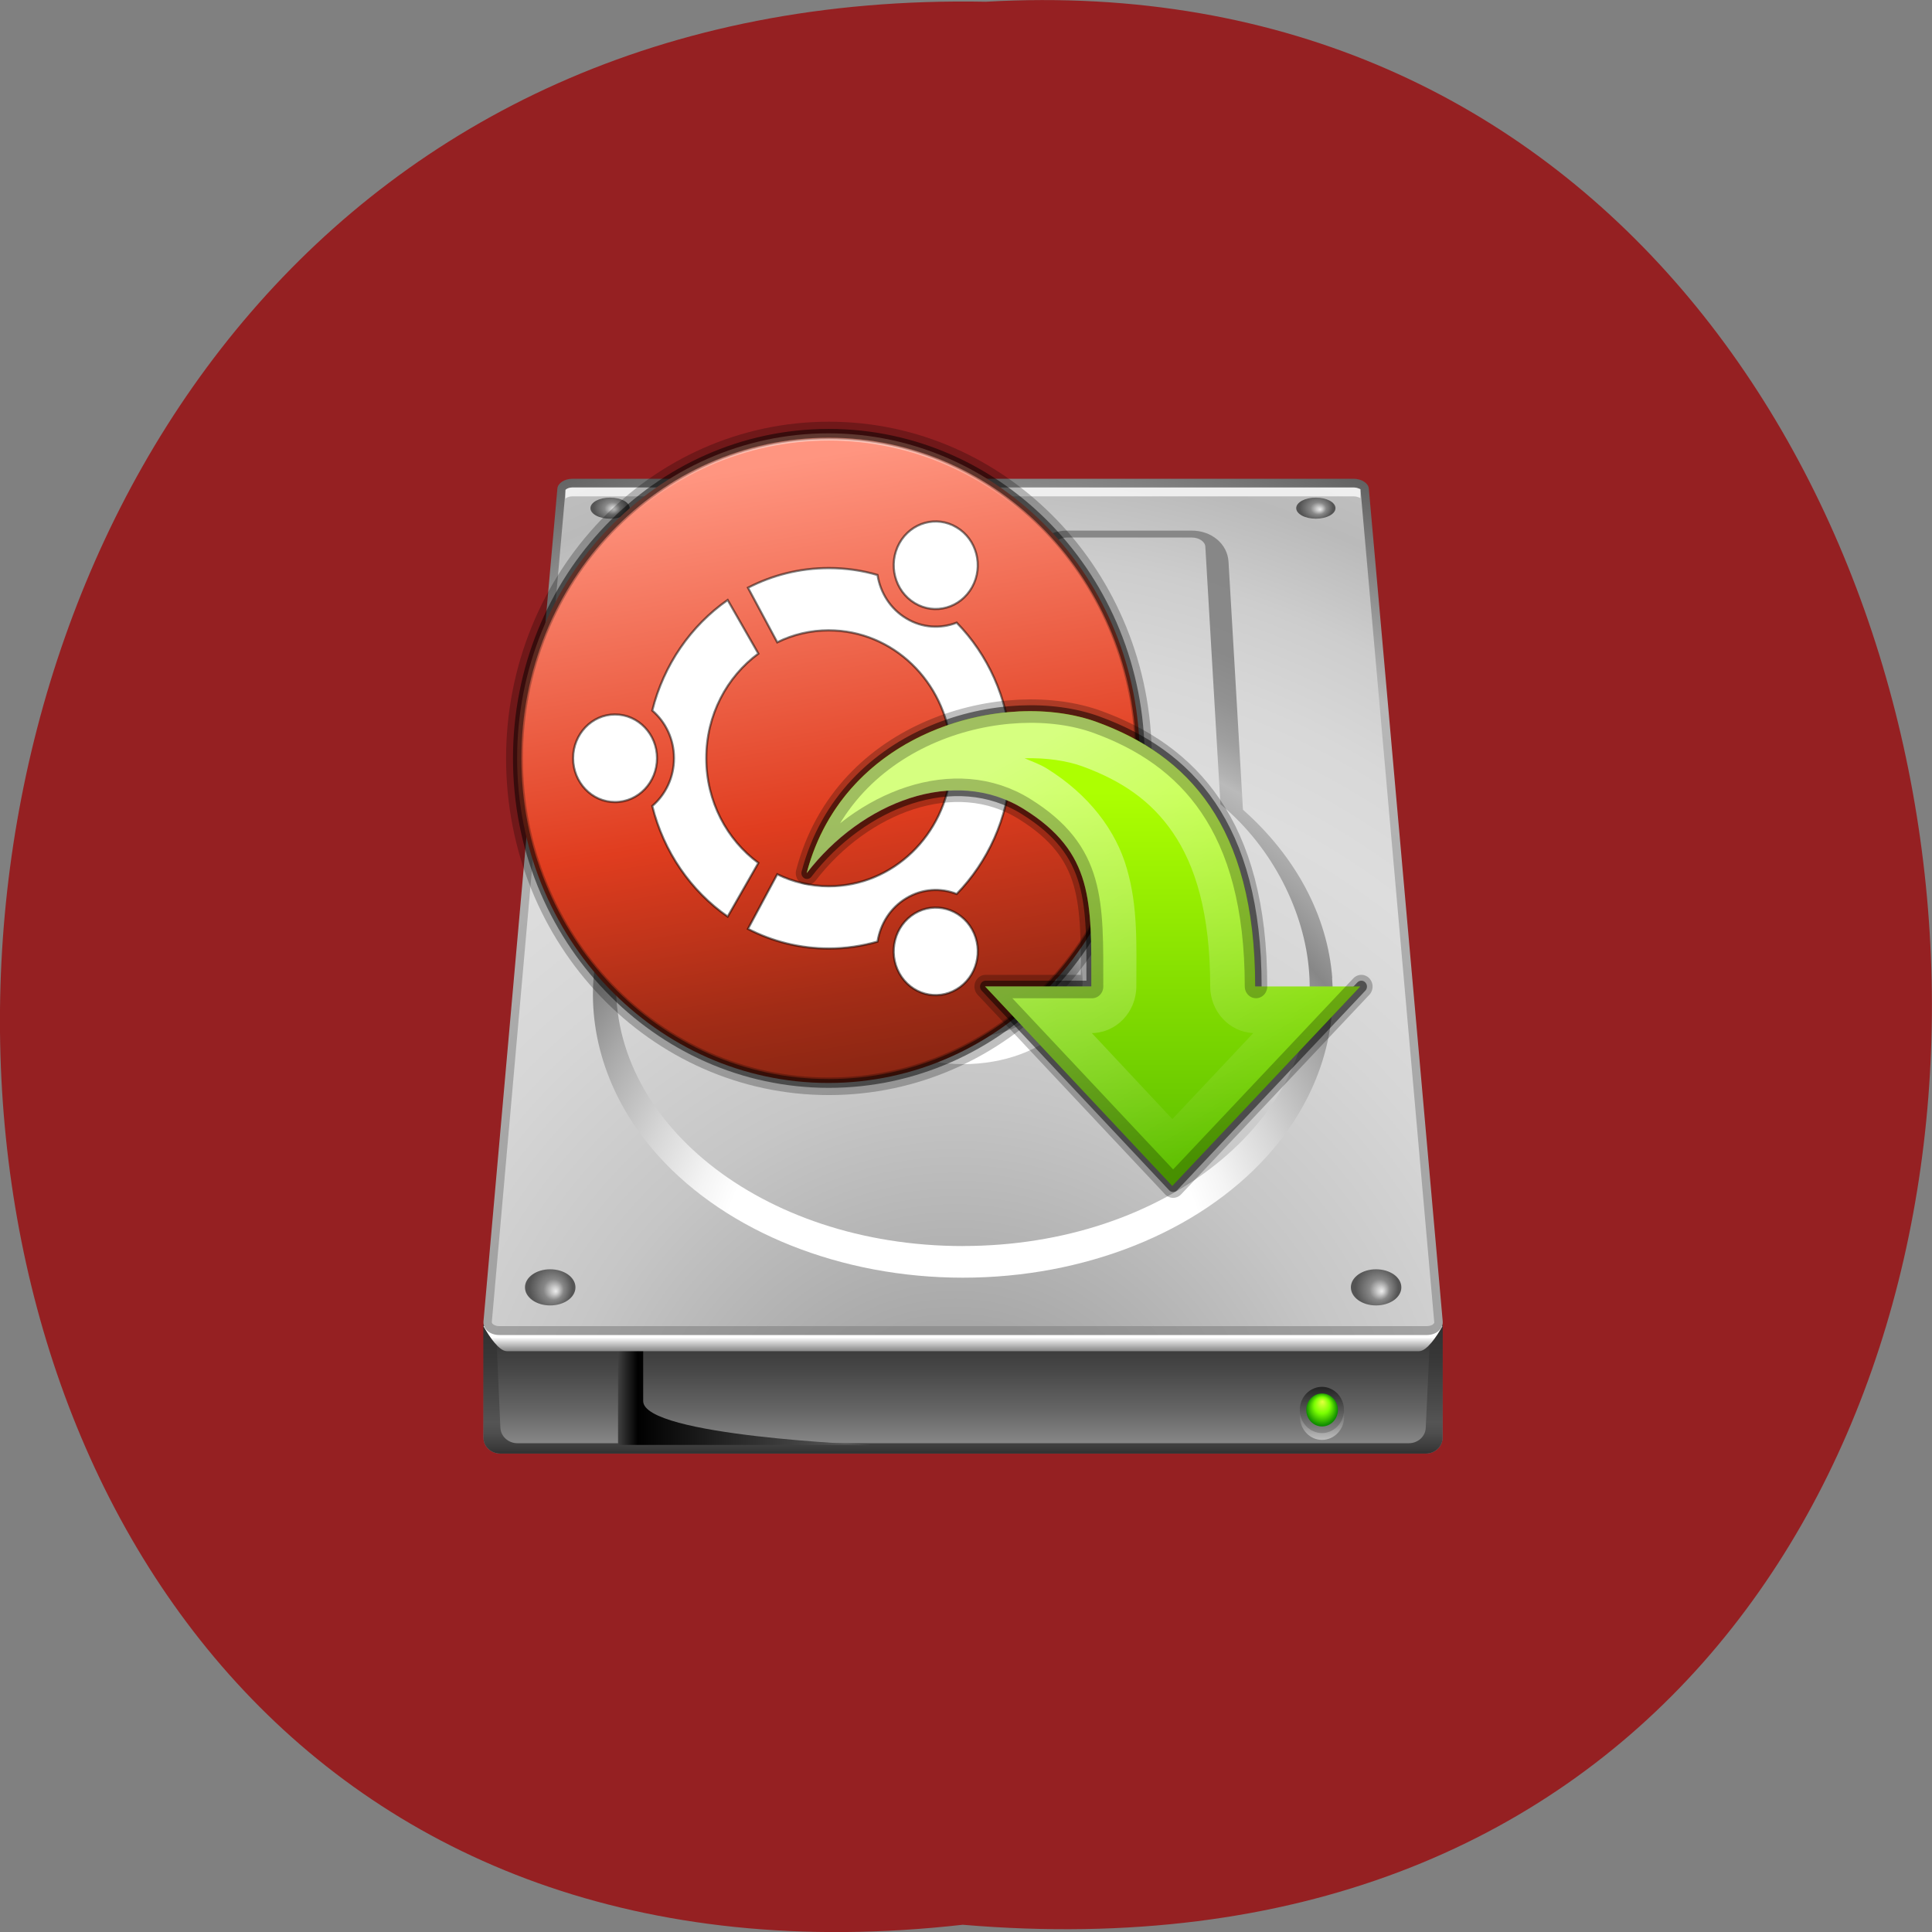 <svg xmlns="http://www.w3.org/2000/svg" xmlns:xlink="http://www.w3.org/1999/xlink" viewBox="0 0 48 48"><rect x="0" y="0" width="48" height="48" fill="#808080" stroke="none"/><defs><g id="M" clip-path="url(#L)"><path d="m 83.42 49.48 l -16.762 17.04 l -16.692 -17.04 h 9.474 c 0 -7.237 0.21 -11.44 -5.999 -15.15 c -6.209 -3.719 -14.492 -0.618 -19.383 5.465 c 3.364 -12.313 17.828 -15.723 25.872 -12.903 c 8.04 2.806 14.11 8.795 14.11 22.584" transform="matrix(0.279 0 0 0.291 10.548 10.112)" fill="none" stroke="#000" stroke-linejoin="round" stroke-linecap="round"/></g><g id="R" clip-path="url(#Q)"><path d="m 83.42 49.48 l -16.762 17.04 l -16.692 -17.04 h 9.474 c 0 -7.237 0.21 -11.44 -5.999 -15.15 c -6.209 -3.719 -14.492 -0.618 -19.383 5.465 c 3.364 -12.313 17.828 -15.723 25.872 -12.903 c 8.04 2.806 14.11 8.795 14.11 22.584" transform="matrix(0.279 0 0 0.291 10.548 10.112)" fill="none" stroke="#000" stroke-linejoin="round" stroke-linecap="round" stroke-width="2"/></g><clipPath id="Q"><path d="M 0,0 H48 V48 H0 z"/></clipPath><clipPath id="L"><path d="M 0,0 H48 V48 H0 z"/></clipPath><filter id="J" filterUnits="objectBoundingBox" x="0" y="0" width="48" height="48"><feColorMatrix type="matrix" in="SourceGraphic" values="0 0 0 0 1 0 0 0 0 1 0 0 0 0 1 0 0 0 1 0"/></filter><linearGradient id="B" gradientUnits="userSpaceOnUse" y1="114.17" x2="0" y2="108.92" gradientTransform="matrix(0.209 0 0 0.218 10.548 10.694)"><stop stop-color="#878787"/><stop offset="1" stop-color="#202020"/></linearGradient><linearGradient id="N" gradientUnits="userSpaceOnUse" y1="11.923" x2="0" y2="37.789" gradientTransform="matrix(0.342 0 0 0.355 18.705 15.454)"><stop stop-color="#adff01"/><stop offset="1" stop-color="#5fc000"/></linearGradient><linearGradient id="H" gradientUnits="userSpaceOnUse" x1="32.631" y1="4.587" x2="42.56" y2="64.987" gradientTransform="matrix(0.279 0 0 0.291 10.548 10.112)"><stop stop-color="#ff9580"/><stop offset="0.5" stop-color="#e03d1f"/><stop offset="0.75" stop-color="#a22c16"/><stop offset="1" stop-color="#701f0f"/></linearGradient><linearGradient id="A" gradientUnits="userSpaceOnUse" y1="114.92" x2="0" y2="109.67" gradientTransform="matrix(0.209 0 0 0.218 10.548 10.694)"><stop stop-color="#bababa"/><stop offset="1" stop-color="#313131"/></linearGradient><linearGradient id="O" gradientUnits="userSpaceOnUse" x1="49.998" y1="30.707" x2="68.25" y2="65.01" gradientTransform="matrix(0.279 0 0 0.291 10.548 10.112)" xlink:href="#I"/><linearGradient id="I" gradientUnits="userSpaceOnUse" y1="13.4" x2="0" y2="16.387" gradientTransform="matrix(2.174 0 0 2.337 -312.78 -29.24)"><stop stop-color="#fff" stop-opacity="0.502"/><stop offset="1" stop-color="#fff" stop-opacity="0"/></linearGradient><linearGradient id="0" gradientUnits="userSpaceOnUse" y1="89.37" x2="0" y2="78.37" gradientTransform="matrix(0.279 0 0 0.291 10.548 10.112)"><stop stop-color="#878787"/><stop offset="0.279" stop-color="#646464"/><stop offset="0.565" stop-color="#494949"/><stop offset="0.815" stop-color="#373737"/><stop offset="1" stop-color="#313131"/></linearGradient><linearGradient id="4" gradientUnits="userSpaceOnUse" y1="80.64" x2="0" y2="78.48" gradientTransform="matrix(0.279 0 0 0.291 10.548 10.112)"><stop stop-color="#878787"/><stop offset="0.167" stop-color="#a8a8a8"/><stop offset="0.532" stop-color="#f8f8f8"/><stop offset="0.562" stop-color="#fff"/></linearGradient><linearGradient id="2" gradientUnits="userSpaceOnUse" y1="88.49" x2="0" y2="77.76" gradientTransform="matrix(0.279 0 0 0.291 10.548 10.112)" xlink:href="#0"/><linearGradient id="3" gradientUnits="userSpaceOnUse" x1="17.25" x2="39.75" gradientTransform="matrix(0.279 0 0 0.291 10.548 10.112)"><stop stop-color="#3f3f3f"/><stop offset="0.077" stop-color="#000"/><stop offset="1" stop-color="#606060"/></linearGradient><linearGradient id="1" gradientUnits="userSpaceOnUse" y1="89.37" x2="0" y2="78.37" gradientTransform="matrix(0.279 0 0 0.291 10.548 10.112)"><stop stop-color="#313131"/><stop offset="0.056" stop-color="#3d3d3d"/><stop offset="0.163" stop-color="#4e4e4e"/><stop offset="0.243" stop-color="#545454"/><stop offset="0.417" stop-color="#494949"/><stop offset="0.752" stop-color="#373737"/><stop offset="1" stop-color="#313131"/></linearGradient><mask id="P"><g filter="url(#J)"><path fill-opacity="0.251" d="M 0,0 H48 V48 H0 z"/></g></mask><mask id="K"><g filter="url(#J)"><path fill-opacity="0.502" d="M 0,0 H48 V48 H0 z"/></g></mask><radialGradient id="9" gradientUnits="userSpaceOnUse" cx="43.5" cy="41.75" r="52.588" gradientTransform="matrix(0.279 0 0 0.291 10.548 10.112)"><stop offset="0.45" stop-color="#fff"/><stop offset="0.58" stop-color="#9f9f9f"/><stop offset="0.988" stop-color="#3f3f3f"/></radialGradient><radialGradient id="5" gradientUnits="userSpaceOnUse" cx="47.25" cy="95" r="121.5" gradientTransform="matrix(0.279 0 0 0.291 10.548 10.112)"><stop stop-color="#878787"/><stop offset="0.654" stop-color="#b7b7b7"/><stop offset="0.811" stop-color="#545454"/></radialGradient><radialGradient id="8" gradientUnits="userSpaceOnUse" cx="47.625" cy="58.25" r="23.625" gradientTransform="matrix(0.279 0 0 0.291 10.548 10.112)"><stop offset="0.325" stop-color="#fff"/><stop offset="0.427" stop-color="#d6d6d6"/><stop offset="0.562" stop-color="#878787"/><stop offset="0.692" stop-color="#e7e7e7"/></radialGradient><radialGradient id="7" gradientUnits="userSpaceOnUse" cx="64" cy="100.22" r="90" gradientTransform="matrix(0.209 0 0 0.213 10.548 10.704)"><stop offset="0.325" stop-color="#fff"/><stop offset="0.371" stop-color="#f4f4f4"/><stop offset="0.452" stop-color="#d6d6d6"/><stop offset="0.557" stop-color="#a8a8a8"/><stop offset="0.621" stop-color="#878787"/><stop offset="0.679" stop-color="#a3a3a3"/><stop offset="0.74" stop-color="#bababa"/><stop offset="0.752" stop-color="#b2b2b2"/><stop offset="0.791" stop-color="#9f9f9f"/><stop offset="0.837" stop-color="#929292"/><stop offset="0.895" stop-color="#898989"/><stop offset="1" stop-color="#878787"/></radialGradient><radialGradient id="6" gradientUnits="userSpaceOnUse" cx="47.25" cy="95" r="121.5" gradientTransform="matrix(0.279 0 0 0.291 10.548 10.112)"><stop stop-color="#878787"/><stop offset="0.147" stop-color="#aaa"/><stop offset="0.302" stop-color="#c6c6c6"/><stop offset="0.438" stop-color="#d6d6d6"/><stop offset="0.539" stop-color="#ddd"/><stop offset="0.61" stop-color="#d8d8d8"/><stop offset="0.68" stop-color="#cdcdcd"/><stop offset="0.746" stop-color="#bababa"/><stop offset="0.784" stop-color="#bfbfbf"/><stop offset="0.823" stop-color="#cacaca"/><stop offset="0.858" stop-color="#ddd"/></radialGradient><radialGradient id="C" gradientUnits="userSpaceOnUse" cx="106.67" cy="111.54" fx="106.73" fy="110.67" r="1.875" gradientTransform="matrix(0.209 0 0 0.218 10.548 10.694)"><stop stop-color="#e5ff40"/><stop offset="0.5" stop-color="#7aff01"/><stop offset="1" stop-color="#108c00"/></radialGradient><radialGradient id="D" gradientUnits="userSpaceOnUse" cx="84.8" cy="75.19" fx="85.25" fy="75.5" r="1.922" gradientTransform="matrix(0.217 0 0 0.169 14.3 -0.102)"><stop stop-color="#ededed"/><stop offset="0.16" stop-color="#cecece"/><stop offset="0.468" stop-color="#878787"/><stop offset="1" stop-color="#545454"/></radialGradient><radialGradient id="G" gradientUnits="userSpaceOnUse" cx="84.8" cy="75.19" fx="85.25" fy="75.5" r="1.922" gradientTransform="matrix(0.279 0 0 0.291 10.548 10.112)" xlink:href="#D"/><radialGradient id="E" gradientUnits="userSpaceOnUse" cx="84.8" cy="75.19" fx="85.25" fy="75.5" r="1.922" gradientTransform="matrix(0.217 0 0 0.169 -3.24 -0.102)" xlink:href="#D"/><radialGradient id="F" gradientUnits="userSpaceOnUse" cx="84.8" cy="75.19" fx="85.25" fy="75.5" r="1.922" gradientTransform="matrix(0.279 0 0 0.291 -9.971 10.112)" xlink:href="#D"/></defs><path d="m 23.918 47.82 c -32.21 3.633 -31.762 -48.39 0.574 -47.777 c 30.07 -1.715 32.785 50.609 -0.574 47.777" fill="#952022"/><path d="m 35.84 35.723 c 0 0.215 -0.188 0.391 -0.418 0.391 h -22.992 c -0.23 0 -0.418 -0.176 -0.418 -0.391 v -2.809 h 23.828" fill="url(#0)"/><path d="m 35.84 35.723 c 0 0.215 -0.188 0.391 -0.418 0.391 h -22.992 c -0.23 0 -0.418 -0.176 -0.418 -0.391 v -2.809 h 23.828" fill="url(#1)"/><path d="m 35.422 35.477 c -0.008 0.211 -0.195 0.379 -0.418 0.379 h -22.15 c -0.223 0 -0.41 -0.168 -0.422 -0.379 l -0.121 -2.742 h 23.24" fill="url(#2)"/><path d="m 15.355 33.36 v 2.539 h 6.27 c 0 0 -5.645 -0.219 -5.645 -1.09 c 0 -0.875 0 -1.449 0 -1.449" fill="url(#3)"/><path d="m 12.01 32.945 c 0.152 0.277 0.395 0.625 0.582 0.625 h 22.664 c 0.188 0 0.43 -0.348 0.582 -0.625" fill="url(#4)"/><path d="m 14.219 11.895 c -0.195 0 -0.359 0.109 -0.371 0.242 l -1.836 20.691 c -0.016 0.188 0.156 0.34 0.391 0.34 h 23.05 c 0.23 0 0.406 -0.152 0.391 -0.34 l -1.836 -20.691 c -0.012 -0.133 -0.18 -0.242 -0.375 -0.242" fill="url(#5)"/><path d="m 14.219 12.11 c -0.094 0 -0.156 0.043 -0.168 0.059 c 0 0.031 -1.832 20.676 -1.832 20.676 c 0 0 0 0.004 0 0.004 c 0 0.008 0.004 0.023 0.016 0.039 c 0.027 0.027 0.082 0.059 0.168 0.059 h 23.05 c 0.082 0 0.141 -0.031 0.164 -0.059 c 0.02 -0.02 0.02 -0.035 0.016 -0.043 c 0 0 -1.832 -20.691 -1.832 -20.691 c -0.008 0 -0.07 -0.043 -0.168 -0.043" fill="url(#6)"/><path d="m 14.05 12.391 c 0.012 -0.02 0.074 -0.059 0.168 -0.059 h 19.41 c 0.098 0 0.16 0.039 0.168 0.043 v -0.219 c -0.008 0 -0.07 -0.043 -0.168 -0.043 h -19.41 c -0.094 0 -0.156 0.043 -0.168 0.059" fill="#fff" fill-opacity="0.749"/><path d="m 33.1 24.301 c -0.117 -1.547 -0.906 -3.02 -2.219 -4.184 c -0.023 -0.445 -0.359 -6.164 -0.359 -6.164 c -0.027 -0.438 -0.418 -0.77 -0.914 -0.77 h -3.098 c -0.496 0 -0.883 0.336 -0.895 0.781 c -0.059 2.01 -1.789 3.063 -4.375 4.02 c -0.906 0.223 -3.27 1.281 -3.813 1.742 c -1.598 1.219 -2.547 2.84 -2.68 4.57 c -0.121 1.574 0.457 3.152 1.625 4.438 c 1.707 1.883 4.531 3.01 7.551 3.01 c 3.02 0 5.84 -1.125 7.547 -3.01 c 1.066 -1.176 1.641 -2.59 1.641 -4.03 c 0 -0.137 -0.004 -0.273 -0.016 -0.41 m -9.172 6.664 c -5.03 0 -8.883 -3.152 -8.602 -6.813 c 0.117 -1.574 1 -3.258 2.461 -4.367 c 0.273 -0.297 2.746 -1.445 3.633 -1.645 c 2.457 -0.906 4.703 -2.082 4.773 -4.563 c 0.004 -0.117 0.145 -0.215 0.32 -0.215 h 3.102 c 0.18 0 0.328 0.102 0.336 0.223 l 0.375 6.402 c 1.305 1.078 2.094 2.691 2.203 4.164 c 0.281 3.656 -3.57 6.813 -8.602 6.813" fill="url(#7)"/><path d="m 23.926 22.258 c -1.668 0 -2.949 0.883 -2.977 2.055 c 0 0.012 0 0.023 0 0.039 c 0 0.422 0.168 0.824 0.488 1.164 c 0.539 0.578 1.469 0.922 2.488 0.922 c 1.02 0 1.949 -0.344 2.488 -0.922 c 0.328 -0.348 0.496 -0.766 0.484 -1.203 c -0.027 -1.168 -1.305 -2.055 -2.973 -2.055 m 0 3.523 c -1.566 0 -2.367 -0.875 -2.348 -1.672 c 0.02 -0.785 1.07 -1.414 2.348 -1.414 c 1.277 0 2.328 0.629 2.348 1.414 c 0.02 0.797 -0.781 1.672 -2.348 1.672" fill="url(#8)"/><path d="m 16.652 13.73 c -0.051 0 -0.105 0.012 -0.156 0.02 c -0.59 0.078 -1.063 0.59 -1.105 1.246 l -0.191 2.852 c -0.027 0.387 0.094 0.758 0.34 1.02 c 0.219 0.238 0.496 0.281 0.715 0.273 c 0.043 0 0.082 -0.004 0.121 -0.008 c 0.078 -0.012 0.137 -0.027 0.184 -0.039 c 4.719 -1.047 7.699 -3.297 8.09 -4.02 c 0.109 -0.207 0.094 -0.371 0.063 -0.473 l -0.055 -0.176 c -0.016 -0.055 -0.035 -0.117 -0.063 -0.191 c -0.012 -0.035 -0.023 -0.07 -0.043 -0.105 c -0.004 -0.012 -0.004 -0.02 -0.008 -0.027 c -0.016 -0.027 -0.035 -0.059 -0.051 -0.082 c -0.027 -0.039 -0.055 -0.07 -0.09 -0.102 c -0.027 -0.031 -0.063 -0.059 -0.102 -0.082 c -0.039 -0.023 -0.082 -0.047 -0.133 -0.063 c -0.047 -0.016 -0.098 -0.031 -0.156 -0.039 c -0.004 0 -0.004 0.004 -0.008 0 c -0.039 -0.004 -0.074 -0.008 -0.113 -0.008 m -7.238 0.219 h 7.238 c 0.297 0 0.313 0.191 0.391 0.473 c 0 0.004 0.004 0.008 0 0.008 c 0.012 0.035 0.023 0.066 0.035 0.102 c 0.004 0.012 -0.004 0.023 -0.008 0.043 c -0.004 0.023 -0.012 0.051 -0.027 0.074 c -0.32 0.602 -3.219 2.781 -7.813 3.801 c -0.227 0.051 -0.465 0.074 -0.625 -0.102 c -0.121 -0.133 -0.203 -0.313 -0.227 -0.5 v -0.035 c -0.004 -0.051 -0.004 -0.102 0 -0.156 v -0.063 l 0.191 -2.781 c 0.031 -0.48 0.41 -0.863 0.844 -0.863" fill="url(#9)"/><path d="m 33.395 35.2 c 0 0.316 -0.246 0.574 -0.551 0.574 c -0.301 0 -0.547 -0.258 -0.547 -0.574 c 0 -0.316 0.246 -0.574 0.547 -0.574 c 0.305 0 0.551 0.258 0.551 0.574" fill="url(#A)"/><path d="m 33.391 35.03 c 0 0.316 -0.246 0.574 -0.547 0.574 c -0.305 0 -0.551 -0.258 -0.551 -0.574 c 0 -0.316 0.246 -0.574 0.551 -0.574 c 0.301 0 0.547 0.258 0.547 0.574" fill="url(#B)"/><path d="m 33.24 35.03 c 0 0.227 -0.176 0.41 -0.395 0.41 c -0.215 0 -0.391 -0.184 -0.391 -0.41 c 0 -0.227 0.176 -0.41 0.391 -0.41 c 0.219 0 0.395 0.184 0.395 0.41" fill="url(#C)"/><path d="m 33.18 12.625 c 0 0.145 -0.219 0.262 -0.488 0.262 c -0.27 0 -0.488 -0.117 -0.488 -0.262 c 0 -0.145 0.219 -0.262 0.488 -0.262 c 0.27 0 0.488 0.117 0.488 0.262" fill="url(#D)"/><path d="m 15.645 12.625 c 0 0.145 -0.219 0.262 -0.488 0.262 c -0.27 0 -0.488 -0.117 -0.488 -0.262 c 0 -0.145 0.219 -0.262 0.488 -0.262 c 0.27 0 0.488 0.117 0.488 0.262" fill="url(#E)"/><path d="m 14.297 31.984 c 0 0.25 -0.281 0.449 -0.629 0.449 c -0.344 0 -0.625 -0.199 -0.625 -0.449 c 0 -0.25 0.281 -0.449 0.625 -0.449 c 0.348 0 0.629 0.199 0.629 0.449" fill="url(#F)"/><path d="m 34.816 31.984 c 0 0.25 -0.281 0.449 -0.629 0.449 c -0.344 0 -0.625 -0.199 -0.625 -0.449 c 0 -0.25 0.281 -0.449 0.625 -0.449 c 0.348 0 0.629 0.199 0.629 0.449" fill="url(#G)"/><path d="m 20.582 10.766 c -4.27 0 -7.734 3.621 -7.734 8.07 c 0 4.453 3.465 8.07 7.734 8.07 c 4.266 0 7.734 -3.621 7.734 -8.07 c 0 -4.453 -3.469 -8.07 -7.734 -8.07" fill="url(#H)"/><g transform="matrix(0.279 0 0 0.291 10.548 10.112)"><g stroke-width="0.188"><path d="m 43.656 16.747 c 1.78 1.034 4.064 0.416 5.102 -1.37 c 1.037 -1.786 0.42 -4.082 -1.374 -5.102 c -1.78 -1.034 -4.064 -0.43 -5.102 1.356 c -1.037 1.799 -0.42 4.082 1.374 5.116 m -7.652 24.17 c -1.64 0 -3.21 -0.376 -4.597 -1.02 l -2.607 4.659 c 2.172 1.074 4.611 1.678 7.204 1.678 c 1.5 0 2.957 -0.215 4.331 -0.591 c 0.252 -1.504 1.135 -2.887 2.565 -3.706 c 1.416 -0.819 3.055 -0.9 4.485 -0.363 c 2.761 -2.726 4.555 -6.418 4.821 -10.54 l -5.326 -0.067 c -0.491 5.572 -5.172 9.949 -10.876 9.949 m 0 -21.846 c 5.704 0 10.385 4.377 10.876 9.949 l 5.326 -0.081 c -0.266 -4.109 -2.06 -7.815 -4.821 -10.527 c -1.43 0.537 -3.069 0.457 -4.485 -0.363 c -1.43 -0.819 -2.313 -2.202 -2.565 -3.706 c -1.374 -0.389 -2.831 -0.591 -4.331 -0.591 c -2.593 0 -5.03 0.604 -7.204 1.678 l 2.607 4.659 c 1.388 -0.658 2.943 -1.02 4.597 -1.02 m -10.918 10.916 c 0 -3.692 1.836 -6.955 4.639 -8.929 l -2.733 -4.579 c -3.266 2.189 -5.704 5.532 -6.713 9.439 c 1.177 0.967 1.934 2.43 1.934 4.068 c 0 1.652 -0.757 3.115 -1.934 4.082 c 1.01 3.907 3.434 7.251 6.713 9.439 l 2.733 -4.579 c -2.803 -1.974 -4.639 -5.25 -4.639 -8.942 m 18.57 13.252 c -1.794 1.034 -2.411 3.316 -1.374 5.116 c 1.037 1.786 3.322 2.39 5.102 1.356 c 1.794 -1.02 2.411 -3.316 1.374 -5.102 c -1.037 -1.786 -3.322 -2.39 -5.102 -1.37 m -26.699 -16.985 c -2.06 0 -3.728 1.678 -3.728 3.733 c 0 2.068 1.668 3.746 3.728 3.746 c 2.074 0 3.742 -1.678 3.742 -3.746 c 0 -2.054 -1.668 -3.733 -3.742 -3.733" stroke-opacity="0.502" fill="#fff" stroke="#000"/><path d="m 63.25 30 c 0 15.04 -12.193 27.23 -27.25 27.23 c -15.05 0 -27.26 -12.192 -27.26 -27.23 c 0 -15.04 12.207 -27.23 27.26 -27.23 c 15.05 0 27.25 12.192 27.25 27.23" fill="none" stroke="url(#I)"/></g><g fill="none" stroke="#000"><path d="m 64.01 30 c 0 15.468 -12.544 27.995 -28 27.995 c -15.473 0 -28 -12.527 -28 -27.995 c 0 -15.468 12.53 -27.995 28 -27.995 c 15.459 0 28 12.527 28 27.995" stroke-opacity="0.251" stroke-width="1.5"/><path d="m 36 2.246 c -15.319 0 -27.751 12.447 -27.751 27.754 c 0 15.307 12.432 27.754 27.751 27.754 c 15.305 0 27.751 -12.447 27.751 -27.754 c 0 -15.307 -12.446 -27.754 -27.751 -27.754" stroke-opacity="0.502" stroke-linejoin="round" stroke-linecap="round" stroke-width="0.75"/></g></g><use xlink:href="#M" mask="url(#K)"/><path d="m 33.797 24.508 l -4.672 4.957 l -4.652 -4.957 h 2.641 c 0 -2.105 0.059 -3.328 -1.672 -4.406 c -1.73 -1.082 -4.04 -0.18 -5.402 1.59 c 0.938 -3.582 4.969 -4.574 7.211 -3.754 c 2.242 0.816 3.934 2.559 3.934 6.57" fill="url(#N)"/><path d="m 25.313 17.676 c -2.125 0.102 -4.57 1.332 -5.27 4.02 c 1.363 -1.77 3.668 -2.672 5.398 -1.59 c 1.73 1.078 1.672 2.293 1.672 4.398 h -2.641 l 4.652 4.965 l 4.668 -4.965 h -2.613 c 0 -4.01 -1.684 -5.742 -3.926 -6.563 c -0.559 -0.203 -1.234 -0.297 -1.941 -0.266 m 0.137 1.164 c 0.547 -0.016 1.063 0.063 1.438 0.199 c 0.973 0.355 1.711 0.852 2.258 1.656 c 0.543 0.801 0.922 1.973 0.922 3.809 c 0 0.625 0.473 1.137 1.07 1.164 l -2.01 2.137 l -2 -2.137 c 0.613 -0.008 1.105 -0.527 1.105 -1.164 c 0 -1.043 0.043 -1.961 -0.234 -2.918 c -0.273 -0.961 -0.949 -1.84 -1.977 -2.484 c -0.18 -0.113 -0.375 -0.18 -0.566 -0.262" fill="url(#O)"/><use xlink:href="#R" mask="url(#P)"/></svg>